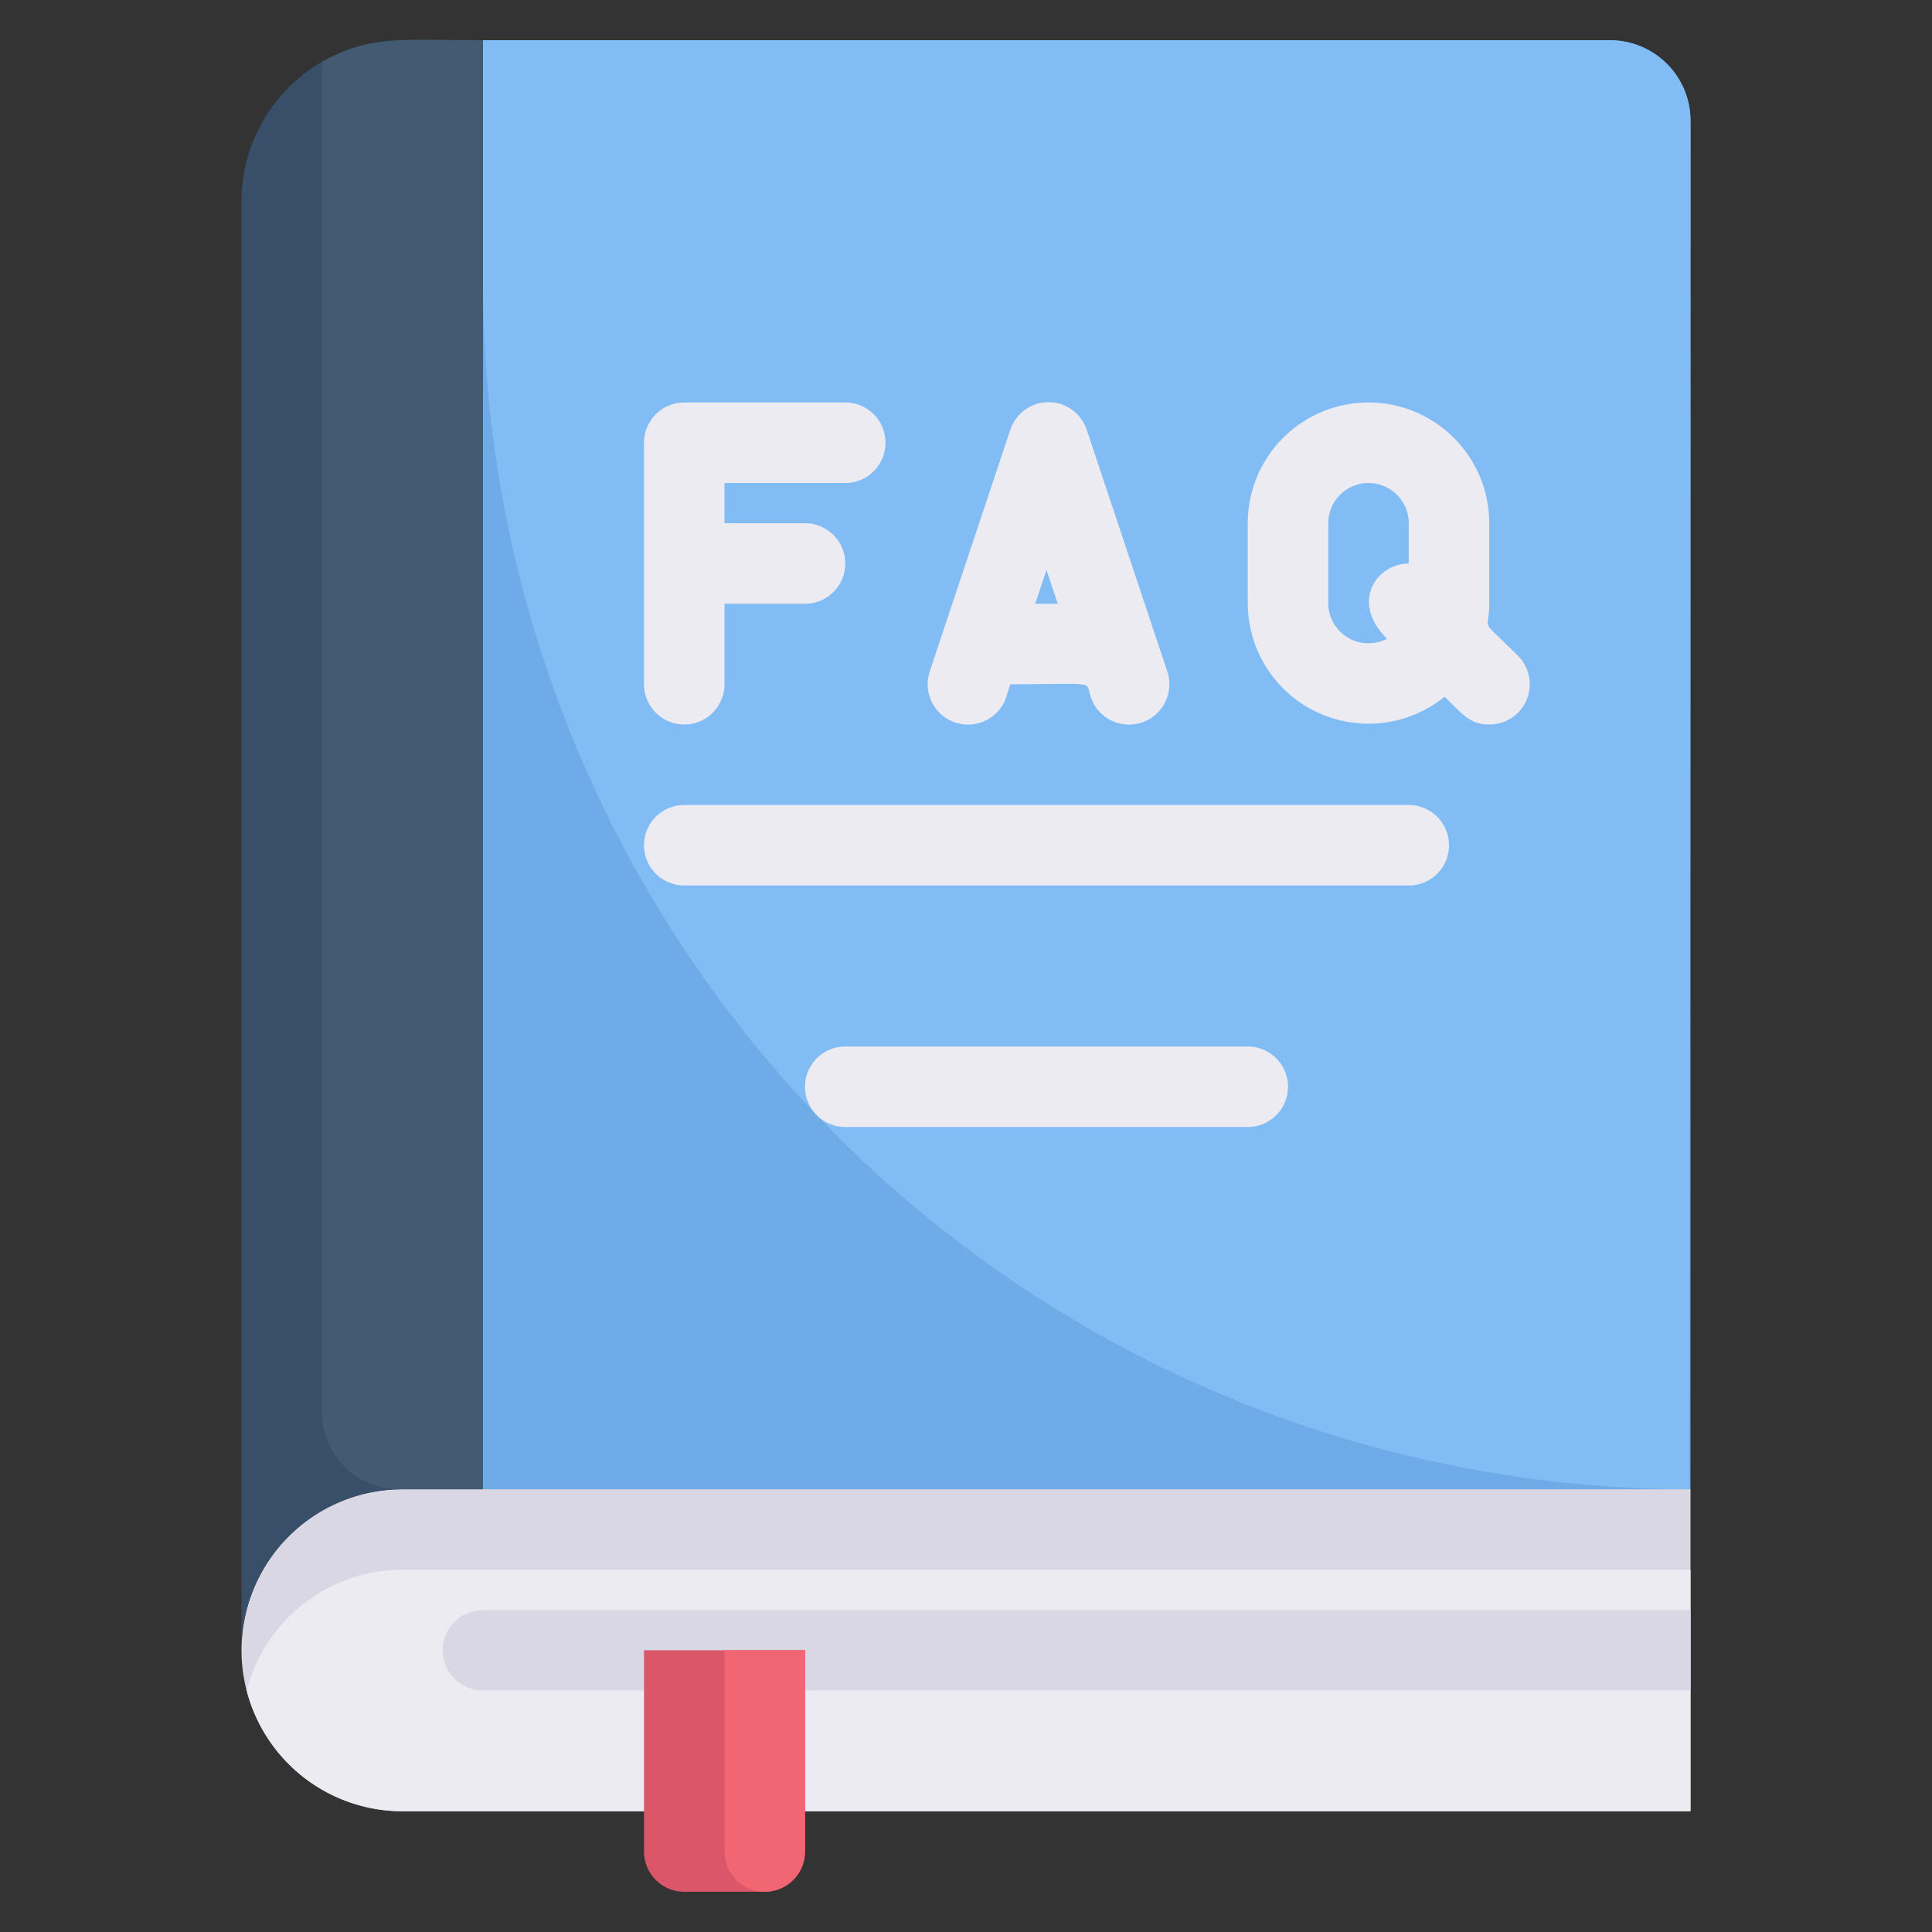 <svg xmlns="http://www.w3.org/2000/svg" viewBox="0 0 48 48"><rect x="0" y="0" width="48" height="48" fill="#333333" stroke="none"/><defs><style>.cls-1{fill:#6fabe6;}.cls-2{fill:#82bcf4;}.cls-3{fill:#dad7e5;}.cls-4{fill:#edebf2;}.cls-5{fill:#374f68;}.cls-6{fill:#db5669;}.cls-7{fill:#f26674;}.cls-8{fill:#425b72;}</style></defs><title>Book of FAQ</title><g id="Book_of_FAQ" data-name="Book of FAQ"><path class="cls-1" d="M42,3l0,34L12,37,12,1,40,1A2,2,0,0,1,42,3Z"/><path class="cls-2" d="M42,3c0,35.18-.07,34,0,34A30,30,0,0,1,12,7V1L40,1A2,2,0,0,1,42,3Z"/><path class="cls-3" d="M42,37v8H10a4,4,0,0,1,0-8Z"/><path class="cls-4" d="M42,39v6H10a4,4,0,0,1-3.87-3A4,4,0,0,1,10,39Z"/><path class="cls-5" d="M12,1V37H10a4,4,0,0,0-4,4V5a4,4,0,0,1,4-4Z"/><path class="cls-4" d="M21,10H17a1,1,0,0,0-1,1v6a1,1,0,0,0,2,0V15h2a1,1,0,0,0,0-2H18V12h3A1,1,0,0,0,21,10Z"/><path class="cls-4" d="M27,10.68a1,1,0,0,0-1.9,0l-2,6a1,1,0,0,0,1.9.64l.1-.32c2.2,0,1.86-.1,2,.32a1,1,0,0,0,1.9-.64ZM25.72,15l.28-.84.28.84Z"/><path class="cls-4" d="M37.71,16.29c-1-1-.71-.55-.71-1.29V13a3,3,0,0,0-6,0v2a3,3,0,0,0,4.89,2.31c.46.45.64.69,1.11.69A1,1,0,0,0,37.71,16.29ZM33,15V13a1,1,0,0,1,2,0v1c-.77,0-1.48.93-.54,1.87A1,1,0,0,1,33,15Z"/><path class="cls-4" d="M35,22H17a1,1,0,0,1,0-2H35A1,1,0,0,1,35,22Z"/><path class="cls-4" d="M31,28H21a1,1,0,0,1,0-2H31A1,1,0,0,1,31,28Z"/><path class="cls-3" d="M42,40v2H12a1,1,0,0,1,0-2Z"/><path class="cls-6" d="M20,41v5a1,1,0,0,1-1,1H17a1,1,0,0,1-1-1V41Z"/><path class="cls-7" d="M20,41v5a1,1,0,0,1-2,0V41Z"/><path class="cls-8" d="M12,1V37H10a1.92,1.92,0,0,1-2-1.87V1.54C9.19.86,10.07,1,12,1Z"/></g></svg>